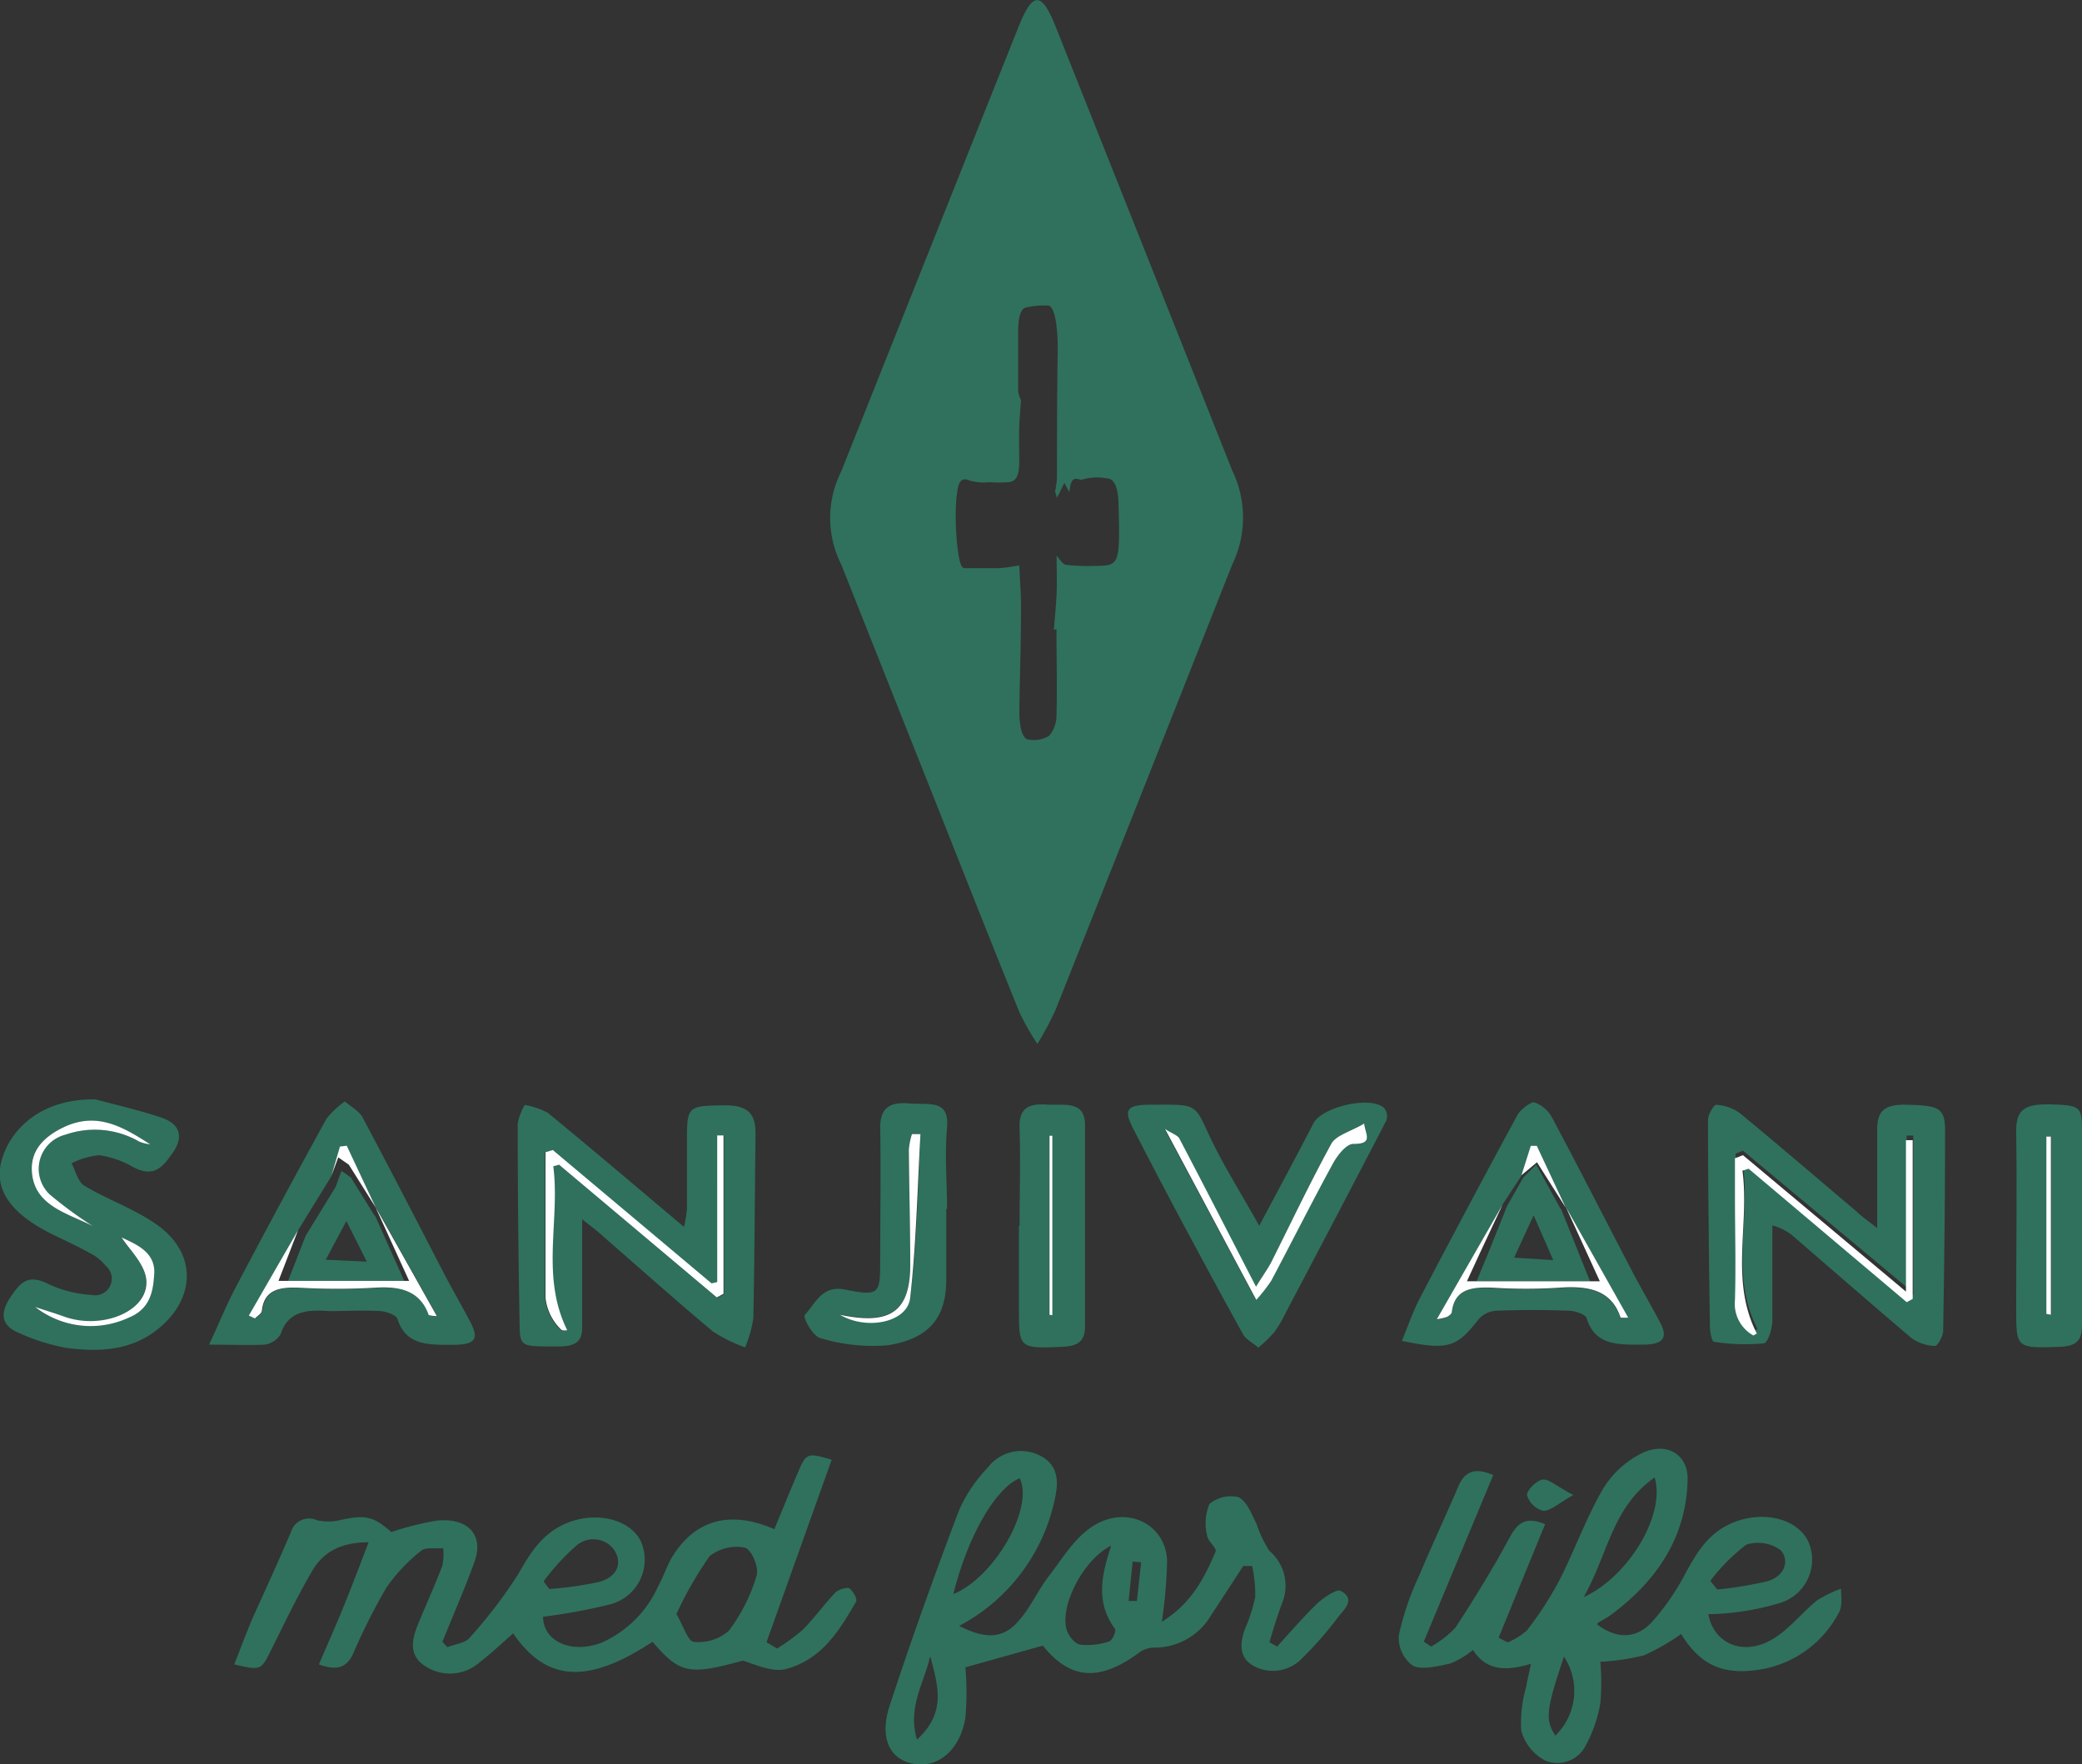 <svg id="Layer_1" data-name="Layer 1" xmlns="http://www.w3.org/2000/svg" viewBox="0 0 161.32 136.67"><rect x="0" y="0" width="161.32" height="136.67" fill="#333333" stroke="none"/><defs><style>.cls-1{fill:#2f715d;}.cls-2{fill:#fff;}</style></defs><title>logo-f7</title><path class="cls-1" d="M567.06,349.64a19.54,19.54,0,0,1-1.39-2.45c-2.13-5.25-4.23-10.57-6.33-15.87q-3.74-9.41-7.48-18.83a8,8,0,0,1,0-7.2q6.86-17.23,13.73-34.43c1.11-2.78,1.79-2.79,2.9,0q6.84,17.17,13.67,34.36a8.33,8.33,0,0,1,0,7.27q-6.84,17.29-13.7,34.53A24.2,24.2,0,0,1,567.06,349.64Zm1.52-42.31-.15-.5a8,8,0,0,0,.15-1.06c0-3.31,0-6.62.06-9.93,0-1.87-.25-3.34-.74-3.41a6.41,6.41,0,0,0-1.69.15c-.47.06-.63.81-.64,1.87,0,1.53,0,3.07,0,4.6a2.17,2.17,0,0,0,.22.7c-.05.75-.12,1.46-.14,2.19s0,1.55,0,2.31c.06,1.59-.36,1.81-.82,1.87a10.85,10.85,0,0,1-1.51,0,3.9,3.9,0,0,1-1.48-.12c-.45-.19-.86-.24-1,.94-.27,1.77,0,5.47.43,5.78a.31.31,0,0,0,.19.06c.89,0,1.77,0,2.66,0a14.47,14.47,0,0,0,1.54-.22c.05,1.27.14,2.28.13,3.28,0,2.68-.09,5.35-.13,8,0,1.23.22,2.13.69,2.22a2.34,2.34,0,0,0,1.62-.29,2.43,2.43,0,0,0,.57-1.49c.06-2.25,0-4.52,0-6.8l-.2.09c.07-1,.17-1.9.21-2.84s0-2,0-2.92c.19.2.45.67.73.71a15.34,15.34,0,0,0,2.33.08c1.8,0,1.86-.15,1.74-4.64,0-1.36-.32-2.12-.87-2.13a4.13,4.13,0,0,0-1.89.07c-.34.16-.92-.6-1.05,1l-.39-.73Z" transform="translate(-486.68 -268.76)"/><path class="cls-1" d="M602.38,383.05,597,395.95l.57.38a7.82,7.82,0,0,0,1.89-1.48c1.49-2.27,2.91-4.59,4.21-7,.59-1.07,1.2-1.64,2.73-1l-3.6,8.79.69.37a5.21,5.21,0,0,0,1.5-.93,27,27,0,0,0,2.49-3.83c1.2-2.35,2.08-4.84,3.4-7.13a7.4,7.4,0,0,1,3-2.76c1.89-.93,3.59.06,3.56,2-.07,4.33-2.25,7.81-6,10.56-.29.21-.62.37-.93.56,0,0-.06.09-.09.13,1.52,1.15,3.06,1.16,4.3-.23a18.29,18.29,0,0,0,2.51-3.64c1-1.84,2-3.56,4.4-4.24,2.18-.61,4.4.11,5.15,1.67a3.5,3.5,0,0,1-2.27,4.81,20.34,20.34,0,0,1-3.63.73,17.29,17.29,0,0,1-1.83.11c.38,2.18,2.52,3.22,4.72,2.08,1.44-.75,2.44-2.13,3.71-3.15a9.3,9.3,0,0,1,1.85-.9c0,.64.13,1.38-.19,1.89a8.41,8.41,0,0,1-5.64,4.29c-3.15.62-5-.14-6.56-2.67a17,17,0,0,1-2.88,1.65,17.91,17.91,0,0,1-3.38.5,18.49,18.49,0,0,1,0,3.21,10.55,10.55,0,0,1-1.13,3.27,2.46,2.46,0,0,1-3.13,1.18,3.72,3.72,0,0,1-1.87-2.33,10.07,10.07,0,0,1,.39-3.41c.08-.52.21-1,.36-1.76-1.94.58-3.47.54-4.49-1.08a6.6,6.6,0,0,1-1.74,1.05c-1,.22-2.25.53-2.94.16a2.66,2.66,0,0,1-1.06-2.36,21.41,21.41,0,0,1,1.55-4.56c1-2.38,2.1-4.71,3.11-7.08C600.22,382.76,601,382.43,602.38,383.05Zm12.51.18c-3.3,2.3-3.61,5.93-5.5,9.27C612.87,390.91,615.75,386.11,614.89,383.24Zm4.3,8,.55.68a28.72,28.72,0,0,0,3.92-.65c1.26-.38,1.72-1.54,1-2.39a3,3,0,0,0-2.66-.44A14.54,14.54,0,0,0,619.2,391.24Zm-12,12a4.81,4.81,0,0,0,.67-6.12C606.47,401.27,606.38,402,607.22,403.27Z" transform="translate(-486.68 -268.76)"/><path class="cls-1" d="M546.89,396.48a15.1,15.1,0,0,0,2-1.46c.9-.91,1.64-1.95,2.52-2.88.22-.23.94-.43,1.08-.32.31.24.65.83.51,1.06-1.27,2.15-2.57,4.42-5.41,5.19-1,.27-2.25-.29-3.35-.65-4.18,1.16-4.89,1-7-1.46-5,3.29-8.2,3.13-10.8-.65-.88.77-1.7,1.56-2.61,2.25a3.46,3.46,0,0,1-4,.41c-1.46-.8-1.3-2-.81-3.24.63-1.55,1.33-3.08,1.93-4.65a4.31,4.31,0,0,0,.07-1.37c-.58.05-1.38-.09-1.71.2a13.24,13.24,0,0,0-2.7,2.87,47.32,47.32,0,0,0-2.58,5.13c-.47,1-1.19,1.34-2.64.8.67-1.57,1.37-3.12,2-4.69s1.18-3,1.85-4.77c-2.38,0-3.61.93-4.37,2.22-1.2,2.05-2.21,4.19-3.27,6.3-.69,1.38-.75,1.42-2.77.94.49-1.23.94-2.46,1.46-3.67,1-2.21,2-4.39,2.94-6.6a1.46,1.46,0,0,1,2-.9,3.92,3.92,0,0,0,1.77,0c2-.44,2.58-.32,4,.92a22.88,22.88,0,0,1,3.55-.89c2.43-.23,3.64,1.14,2.89,3.21s-1.65,4.12-2.48,6.18l.38.42c.58-.23,1.38-.32,1.71-.71a37.1,37.1,0,0,0,3.74-4.88c1-1.74,2-3.46,4.23-4.18s4.59,0,5.33,1.6a3.57,3.57,0,0,1-2.47,4.87,44.16,44.16,0,0,1-5.12.94c0,1.9,2.19,2.92,4.56,2a8.66,8.66,0,0,0,4.36-4.37c.38-.69.63-1.44,1-2.12,1.75-3,4.54-3.81,8-2.29.64-1.55,1.26-3.08,1.92-4.61.55-1.28.71-1.32,2.52-.77L546.07,396Zm-7.8-2.67c.55.93.89,2.12,1.36,2.16a3.59,3.59,0,0,0,2.69-.85,13.38,13.38,0,0,0,2.16-4.27c.2-.65-.36-2-.89-2.18a3.36,3.36,0,0,0-2.75.66A28.73,28.73,0,0,0,539.09,393.81Zm-10.29-2.53.44.59a26.55,26.55,0,0,0,3.88-.55c1.3-.37,1.86-1.37,1.14-2.49a2,2,0,0,0-2.91-.33A17.75,17.75,0,0,0,528.8,391.28Z" transform="translate(-486.68 -268.76)"/><path class="cls-1" d="M561,394.73c2.09,1.06,3.44,1,4.65-.44.89-1,1.44-2.3,2.27-3.38,1.07-1.38,2-3,3.48-3.93,2.58-1.63,5.58-.15,5.71,2.66a36.31,36.31,0,0,1-.41,4.77C579,393,580,391,580.86,389c.13-.3-.61-.83-.65-1.28a3.86,3.86,0,0,1,.18-2.43,2.57,2.57,0,0,1,2.26-.53c.69.37,1,1.32,1.39,2.06a9.1,9.1,0,0,0,1,2.1,3.54,3.54,0,0,1,1,4c-.38,1-.7,2.05-1,3.08l.6.33c1-1.11,2-2.26,3.08-3.31.5-.48,1.57-1.19,1.85-1,1.21.66.22,1.46-.24,2.07a27.69,27.69,0,0,1-2.74,3.13,3.12,3.12,0,0,1-3.58.71c-1.34-.61-1.28-1.77-.89-2.9a13.15,13.15,0,0,0,.82-2.53,10.39,10.39,0,0,0-.24-2.41h-.69c-.83,1.27-1.65,2.54-2.49,3.81a5.06,5.06,0,0,1-4.51,2.51,2.08,2.08,0,0,0-1.12.43c-3.11,2.27-5.32,2-7.41-.58l-6,1.68a22,22,0,0,1,0,3.92c-.42,2.51-2.13,3.9-4,3.56s-2.69-2-1.86-4.53c1.66-5.06,3.46-10.08,5.35-15.07a11.48,11.48,0,0,1,2.27-3.38,3.22,3.22,0,0,1,3.82-1c1.55.67,1.67,1.93,1.39,3.27A14.47,14.47,0,0,1,561,394.73Zm-.51-2.44c3.2-1.25,6.33-6.68,5.2-9C563.81,384.06,561.66,387.79,560.54,392.29Zm12.24-3.75c-2.13,1.07-4,4.74-3.38,6.55.15.43.59,1,1,1.09a5.26,5.26,0,0,0,2.26-.24c.27-.08.59-.83.45-1C571.54,392.87,572.05,390.75,572.77,388.54Zm-14,8.61c-.44,2-1.75,3.88-1,6.39C560.08,401.4,559.31,399.26,558.78,397.15Zm15.4-4.35.64,0,.33-3-.66-.05Z" transform="translate(-486.68 -268.76)"/><path class="cls-1" d="M632.13,363.91c0-2.84,0-5.2,0-7.56,0-1.33.36-2,2.09-2,2.67.05,3.17.2,3.17,2,0,5.17-.06,10.35-.15,15.52,0,.42-.44,1.19-.63,1.17a3.31,3.31,0,0,1-1.8-.59c-3-2.55-6-5.16-9-7.75a4.23,4.23,0,0,0-1.8-1c0,2.45,0,4.89,0,7.34,0,.64-.34,1.76-.67,1.8a15.56,15.56,0,0,1-3.85-.12c-.17,0-.32-.78-.32-1.2-.08-5.34-.14-10.67-.15-16,0-.41.46-1.17.64-1.16a3.46,3.46,0,0,1,1.8.62c3.06,2.52,6.06,5.1,9.09,7.66C630.91,363,631.32,363.27,632.13,363.91Zm-10.4-6-.57.23c0,1,0,1.93,0,2.9,0,2.7,0,5.39,0,8.08a2.81,2.81,0,0,0,1.41,2.74c.06,0,.19-.09.29-.13-2.14-4.12-.55-8.43-1.12-12.63l.48-.15,12.25,10.34.46-.25v-12.3h-.52v11.74Z" transform="translate(-486.68 -268.76)"/><path class="cls-1" d="M531.79,363.23c0,2.94,0,5.4,0,7.85,0,1.06.1,1.94-1.65,2-3.09,0-3.17.1-3.2-1.72q-.14-7.77-.15-15.53a4.5,4.5,0,0,1,.55-1.46,5.82,5.82,0,0,1,1.79.61c3.47,2.85,6.89,5.76,10.55,8.84a10.64,10.64,0,0,0,.23-1.41c0-1.82,0-3.64,0-5.46,0-2.51.12-2.52,3-2.55,1.94,0,2.33.88,2.31,2.28-.06,4.74-.07,9.48-.17,14.22a9.19,9.19,0,0,1-.64,2.25,12,12,0,0,1-2.49-1.23c-2.86-2.39-5.63-4.87-8.44-7.31C533.09,364.23,532.68,363.93,531.79,363.23Zm10.46,4.86-.48.12-12.3-10.33-.56.17c0,1,0,1.91,0,2.87,0,2.81,0,5.61,0,8.42a4,4,0,0,0,1.26,2.5,1.05,1.05,0,0,0,.42,0c-2.08-4.2-.55-8.5-1.08-12.7L530,359l12.26,10.32.52-.28v-12.3h-.49Z" transform="translate(-486.68 -268.76)"/><path class="cls-1" d="M494.09,353.94c1.71.46,3.45.85,5.12,1.42,1.48.51,1.68,1.53.87,2.69s-1.49,2-3.14,1.1a7.28,7.28,0,0,0-2.59-.89,6.21,6.21,0,0,0-2.13.63c.33.59.48,1.42,1,1.74,1.8,1.08,3.9,1.8,5.59,3,3.17,2.22,3.06,5.76.06,8.14-2.08,1.65-4.54,1.75-7.05,1.42a15.39,15.39,0,0,1-3.68-1.16c-1.54-.63-1.36-1.72-.64-2.78s1.31-1.84,2.94-1a9.34,9.34,0,0,0,3.35.84,1.29,1.29,0,0,0,1.08-2.26,3.58,3.58,0,0,0-1.26-1c-.84-.47-1.73-.89-2.61-1.31-3.48-1.66-4.86-3.59-4.17-5.94S489.88,353.86,494.09,353.94Zm-.23,9.81a31.21,31.21,0,0,1-3.34-2.45,2.73,2.73,0,0,1,1.23-4.63,6.89,6.89,0,0,1,5.71.54,3,3,0,0,0,.85.21c-2.06-1.28-4.1-2.58-6.74-1.31-1.61.78-2.59,1.87-2.42,3.56C489.41,362.18,491.9,362.75,493.87,363.75Zm2.23.88c.55.89,1.78,2,1.9,3.24.25,2.43-3.32,4-6.26,2.93-.78-.28-1.57-.52-2.35-.78a7,7,0,0,0,7.23.84c1.74-.69,1.94-2.1,2-3.41C498.74,365.71,497.06,365.12,496.1,364.63Z" transform="translate(-486.68 -268.76)"/><path class="cls-1" d="M584.25,363.73c1.53-2.88,2.89-5.4,4.2-7.94.65-1.25,4.32-2.14,5.44-1.22a1,1,0,0,1,.21,1c-2.59,5-5.22,10-7.85,15a9.05,9.05,0,0,1-.87,1.45,11.78,11.78,0,0,1-1.2,1.15c-.41-.36-1-.65-1.21-1.08-1.75-3.15-3.45-6.32-5.15-9.5-1.14-2.14-2.25-4.28-3.36-6.43-.72-1.41-.48-1.79,1.27-1.81,3.69,0,3.46-.18,4.65,2.39C581.44,359,582.82,361.17,584.25,363.73Zm8.12-7.92c-1,.57-2.15.9-2.54,1.58-1.65,2.93-3.05,6-4.57,9-.3.6-.7,1.16-1.28,2.1-2.11-4.1-4-7.79-5.93-11.46-.14-.28-.61-.42-1.12-.76L584,369.48a12.7,12.7,0,0,0,1.16-1.48c1.6-3,3.14-6.09,4.79-9.1.33-.61,1-1.5,1.56-1.5C593.11,357.41,592.47,356.67,592.38,355.81Z" transform="translate(-486.68 -268.76)"/><path class="cls-1" d="M502.88,372.94c.83-1.79,1.39-3.17,2.09-4.49q3.42-6.5,7-13a6.64,6.64,0,0,1,1.43-1.35c.47.4,1.11.74,1.37,1.23,2.18,4.08,4.28,8.18,6.41,12.28.63,1.2,1.31,2.37,1.94,3.57s.5,1.75-1.19,1.77c-1.95,0-3.78.13-4.45-2-.09-.3-.86-.58-1.34-.61-1.31-.08-2.63,0-3.94,0-1.75-.13-3.2,0-3.78,1.8a1.72,1.72,0,0,1-1.25.8C505.9,373,504.65,372.94,502.88,372.94Zm12.92-10.6-2.24-4.79-.53.06-.65,2.24-2.61,4.24L506,370.71l.48.22c.18-.2.51-.39.53-.6.18-1.63,1.35-1.85,2.92-1.78a51.42,51.42,0,0,0,5.82,0c2-.14,3.54.27,4.19,2.12a2.87,2.87,0,0,0,.63.08l-4.78-8.5Z" transform="translate(-486.68 -268.76)"/><path class="cls-1" d="M595.3,372.65c.47-1.13.85-2.26,1.4-3.32q3.72-7.11,7.55-14.17c.23-.43,1-1,1.29-1a2.51,2.51,0,0,1,1.39,1.17c2.07,3.88,4.06,7.79,6.09,11.69.73,1.4,1.53,2.77,2.27,4.16.58,1.09.44,1.73-1.23,1.76-2,0-3.78.1-4.44-2.05-.09-.29-.87-.56-1.34-.58-1.88-.07-3.76-.07-5.63,0a2,2,0,0,0-1.35.6C599.54,373.17,598.92,373.39,595.3,372.65ZM608,362.33l-2.23-4.77h-.47l-.72,2.27-1.48,2.26L598,371a4,4,0,0,0,.82-.19c.14-.1.32-.24.34-.37.21-1.79,1.55-2,3.22-1.88a40.28,40.28,0,0,0,5.06,0c2.25-.17,4.08.14,4.8,2.32a3.55,3.55,0,0,0,.59,0L608,362.26Z" transform="translate(-486.68 -268.76)"/><path class="cls-1" d="M560,362.44c0,1.81,0,3.63,0,5.44,0,2.91-1.27,4.6-4.55,5.11a13.9,13.9,0,0,1-5.21-.56c-.58-.14-1.39-1.61-1.19-1.81.8-.84,1.3-2.3,3.08-1.95,2.57.5,2.75.4,2.75-2,0-3.52.06-7,0-10.55,0-1.49.7-2,2.25-1.87s3.12-.35,2.93,1.87,0,4.17,0,6.26ZM558,356.63l-.66-.05a5.77,5.77,0,0,0-.24,1.19c0,3,.12,6,.11,9,0,3.58-1.57,4.65-5.45,3.81,2.06,1.23,5.22.61,5.44-1.29C557.73,365.11,557.8,360.87,558,356.63Z" transform="translate(-486.68 -268.76)"/><path class="cls-1" d="M648,363.79c0,2.53,0,5.06,0,7.59,0,1.15-.31,1.68-1.75,1.73-3.27.11-3.35.11-3.35-2.79,0-4.67.07-9.35,0-14,0-1.73.87-2,2.52-2,2.43.07,2.58.13,2.58,2C648,358.84,648,361.32,648,363.79Zm-2.73,6.77.35.06v-13.8h-.35Z" transform="translate(-486.68 -268.76)"/><path class="cls-1" d="M565.68,363.74c0-2.53.08-5.06,0-7.59-.06-1.4.56-1.92,2.07-1.81,1.36.09,3.06-.39,3,1.69q0,7.75,0,15.5c0,1.15-.54,1.53-1.78,1.58-3.26.14-3.34.11-3.34-2.78q0-3.3,0-6.6Zm2.3,6.89h.22v-13.9H568Z" transform="translate(-486.68 -268.76)"/><path class="cls-1" d="M608.59,384.59c-1.16.64-1.77,1.25-2.35,1.22A1.76,1.76,0,0,1,605,384.6c0-.43.79-1.18,1.26-1.21S607.42,384,608.59,384.59Z" transform="translate(-486.68 -268.76)"/><path class="cls-2" d="M621.73,358.26l12.63,10.57V357.1h.52v12.3l-.46.25-12.25-10.34-.48.15c.57,4.2-1,8.5,1.12,12.63-.1,0-.23.16-.29.13a2.81,2.81,0,0,1-1.41-2.74c.08-2.69,0-5.39,0-8.08,0-1,0-1.93,0-2.9Z" transform="translate(-486.68 -268.76)"/><path class="cls-2" d="M542.25,368.09V356.73h.49V369l-.52.28L530,359l-.45.12c.54,4.2-1,8.5,1.08,12.7a1.05,1.05,0,0,1-.42,0,4,4,0,0,1-1.26-2.5c0-2.81,0-5.61,0-8.42,0-1,0-1.91,0-2.87l.56-.17,12.3,10.33Z" transform="translate(-486.68 -268.76)"/><path class="cls-2" d="M493.87,363.75c-2-1-4.46-1.57-4.71-4.08-.17-1.68.81-2.78,2.42-3.56,2.64-1.27,4.68,0,6.74,1.31a3,3,0,0,1-.85-.21,6.89,6.89,0,0,0-5.71-.54,2.73,2.73,0,0,0-1.23,4.63A31.21,31.21,0,0,0,493.87,363.75Z" transform="translate(-486.68 -268.76)"/><path class="cls-2" d="M496.1,364.63c1,.49,2.64,1.08,2.53,2.82-.08,1.32-.28,2.72-2,3.41a7,7,0,0,1-7.23-.84c.78.26,1.58.5,2.35.78,2.95,1,6.52-.5,6.26-2.93C497.87,366.65,496.65,365.51,496.1,364.63Z" transform="translate(-486.68 -268.76)"/><path class="cls-2" d="M592.38,355.81c.1.86.74,1.59-.85,1.58-.53,0-1.23.89-1.56,1.5-1.64,3-3.18,6.07-4.79,9.1a12.7,12.7,0,0,1-1.16,1.48l-7.07-13.24c.51.34,1,.49,1.12.76,1.93,3.67,3.82,7.37,5.93,11.46.57-.93,1-1.5,1.28-2.1,1.51-3,2.92-6,4.57-9C590.22,356.71,591.41,356.39,592.38,355.81Z" transform="translate(-486.68 -268.76)"/><path class="cls-1" d="M510.36,364.51l2.32-3.78.46-1.25.73.51,1.86,3,0-.07L518,368h-9Zm4.74,2-1.58-3.15-1.6,3Z" transform="translate(-486.68 -268.76)"/><path class="cls-2" d="M509.77,364.08,508.26,368h10.12l-2.63-5.77,4.78,8.5a2.87,2.87,0,0,1-.63-.08c-.65-1.85-2.16-2.26-4.19-2.12a51.42,51.42,0,0,1-5.82,0c-1.56-.07-2.74.15-2.92,1.78,0,.21-.35.4-.53.6l-.48-.22Z" transform="translate(-486.68 -268.76)"/><path class="cls-2" d="M515.8,362.33,513.71,359l-.82-.57-.52,1.4.65-2.24.53-.06Z" transform="translate(-486.68 -268.76)"/><path class="cls-1" d="M603.45,362.21l1.26-2.22,1-1,1.9,3.45,0-.07,2.27,5.66h-8.79l.88-2.13Zm3.58,4.18-1.52-3.47L604,366.2Z" transform="translate(-486.68 -268.76)"/><path class="cls-2" d="M603.1,362.1l-1.76,3.76-1,2.17h10.3L608,362.26l4.84,8.59a3.55,3.55,0,0,1-.59,0c-.72-2.18-2.55-2.49-4.8-2.32a40.28,40.28,0,0,1-5.06,0c-1.67-.08-3,.09-3.22,1.88,0,.14-.2.27-.34.37a4,4,0,0,1-.82.19Z" transform="translate(-486.68 -268.76)"/><path class="cls-2" d="M608,362.33l-2.23-3.52-1.2,1,.72-2.27h.47Z" transform="translate(-486.68 -268.76)"/><path class="cls-2" d="M558,356.63c-.24,4.23-.32,8.48-.8,12.7-.22,1.9-3.38,2.52-5.44,1.29,3.88.83,5.43-.23,5.45-3.81,0-3-.09-6-.11-9a5.77,5.77,0,0,1,.24-1.19Z" transform="translate(-486.68 -268.76)"/><path class="cls-2" d="M645.24,370.56V356.82h.35v13.8Z" transform="translate(-486.68 -268.76)"/><path class="cls-2" d="M568,370.63V356.75h.22v13.9Z" transform="translate(-486.68 -268.76)"/></svg>